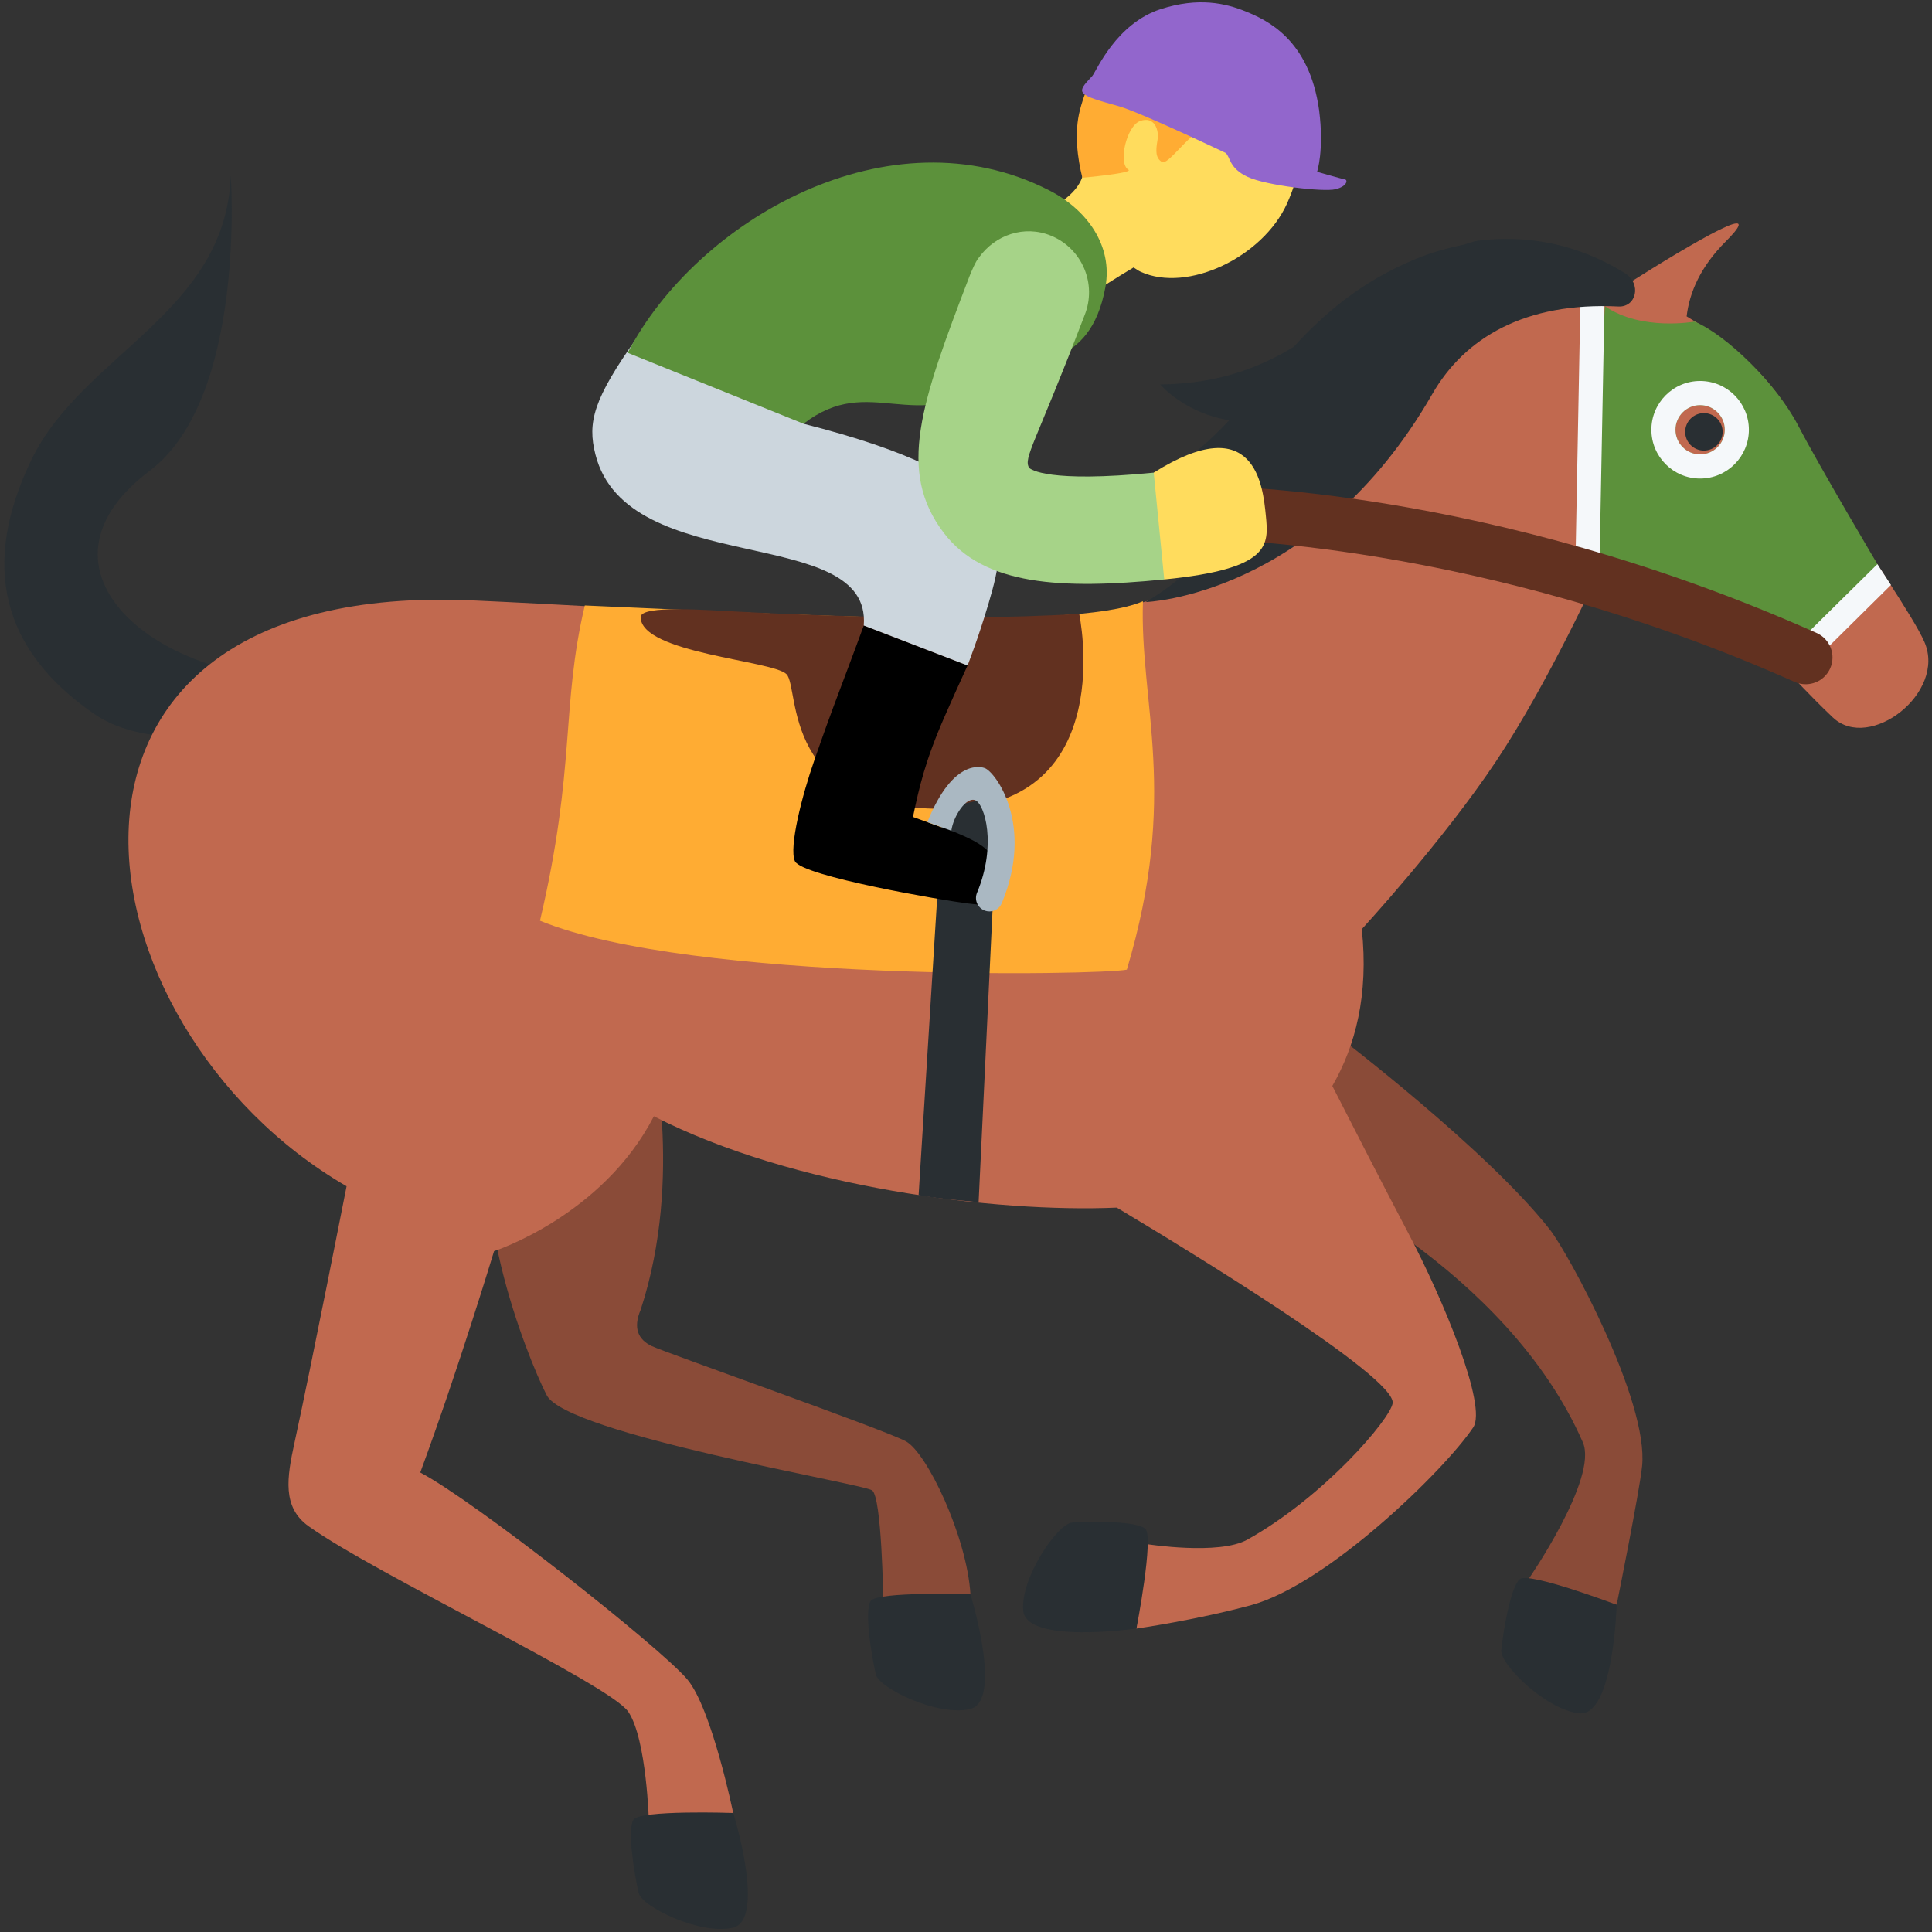 <svg width="36" height="36" viewBox="0 0 36 36" fill="none" xmlns="http://www.w3.org/2000/svg">
<rect x="0" y="0" width="36" height="36" fill="#333333" stroke="none"/>
<path d="M7.279 12.849C7.279 12.849 3.47 14.492 1.747 13.298C0.024 12.105 -0.363 10.525 0.588 8.562C1.539 6.601 4.211 5.83 4.3 3.27C4.3 3.27 4.598 7.411 2.787 8.775C0.225 10.708 3.233 12.985 6.309 12.603C9.387 12.221 7.279 12.849 7.279 12.849V12.849Z" fill="#292F33"/>
<path d="M12.125 19.375C12.125 19.375 12.753 21.917 11.938 24.405C11.793 24.746 11.889 24.961 12.146 25.083C12.402 25.205 16.44 26.625 16.875 26.854C17.271 27.062 18.017 28.634 18.083 29.708C17.239 29.926 16.458 29.812 16.458 29.812C16.458 29.812 16.433 27.897 16.25 27.77C16.067 27.643 10.564 26.722 10.188 25.999C9.812 25.276 8.577 22.111 9.376 20.707C9.601 20.312 10.013 19.557 10.013 19.557L12.125 19.375V19.375Z" fill="#8A4B38"/>
<path d="M18.083 29.708C18.083 29.708 18.699 31.701 18.075 31.846C17.47 31.987 16.381 31.458 16.32 31.2C16.239 30.857 16.104 30.021 16.222 29.834C16.34 29.648 18.083 29.708 18.083 29.708V29.708Z" fill="#292F33"/>
<path d="M24.188 21.875L24.938 19.313C24.938 19.313 27.704 21.418 28.876 22.907C29.22 23.344 30.723 26.105 30.598 27.32C30.548 27.808 30.124 29.903 30.124 29.903L28.473 29.438C28.473 29.438 29.785 27.542 29.494 26.876C28.066 23.613 24.188 21.875 24.188 21.875V21.875Z" fill="#8A4B38"/>
<path d="M28.321 29.424C28.493 29.285 30.124 29.903 30.124 29.903C30.124 29.903 30.067 31.988 29.429 31.925C28.811 31.864 27.949 31.013 27.974 30.75C28.008 30.399 28.149 29.563 28.321 29.424V29.424Z" fill="#292F33"/>
<path d="M8.812 11.188C12.249 11.344 16.019 11.626 18.312 11.626C21.967 11.626 23.531 10.198 24.874 9.001C27.162 6.964 27.833 4.779 30 5.501C30 5.501 30.632 5.09 31.247 4.723L31.508 4.571C31.764 4.423 32 4.295 32.164 4.224C32.328 4.152 32.422 4.137 32.392 4.214C32.373 4.265 32.299 4.357 32.156 4.5C31.684 4.972 31.481 5.45 31.428 5.895C33.438 7.097 33.521 8.171 34.299 9.447C34.791 10.254 35.659 11.501 35.859 11.962C36.271 12.91 34.835 14.014 34.153 13.369C33.26 12.524 33.192 12.247 32.121 11.625C31.138 11.609 30.146 11.209 29.813 10.605C29.813 10.605 28.875 12.688 27.875 14.188C26.875 15.688 25.375 17.313 25.375 17.313C25.506 18.54 25.255 19.489 24.826 20.235C25.211 20.992 25.75 22.042 26.243 22.98C26.899 24.225 27.716 26.204 27.451 26.598C26.917 27.396 24.732 29.524 23.314 29.909C22.284 30.189 21.174 30.346 21.174 30.346L21.367 28.772C21.367 28.772 22.71 28.985 23.242 28.689C24.669 27.894 25.908 26.441 25.95 26.147C26.02 25.66 22.109 23.279 20.81 22.502C18.544 22.599 14.788 22.133 12.184 20.8C11.226 22.66 9.206 23.313 9.206 23.313C9.206 23.313 8.539 25.521 7.831 27.438C8.848 27.971 12.299 30.692 12.806 31.292C13.262 31.832 13.662 33.782 13.662 33.782C12.842 34.157 12.092 33.969 12.092 33.969C12.092 33.969 12.053 32.407 11.707 31.896C11.361 31.385 7.006 29.337 5.749 28.438C5.257 28.086 5.345 27.535 5.487 26.886C5.808 25.415 6.457 22.105 6.458 22.104C1.312 19.125 -0 10.788 8.812 11.188V11.188Z" fill="#C1694F"/>
<path d="M13.664 33.782C13.664 33.782 14.28 35.775 13.656 35.92C13.051 36.061 11.962 35.532 11.901 35.274C11.82 34.931 11.685 34.095 11.803 33.908C11.921 33.721 13.664 33.782 13.664 33.782V33.782ZM21.34 28.486C21.507 28.632 21.176 30.345 21.176 30.345C21.176 30.345 19.112 30.644 19.065 30.005C19.02 29.385 19.712 28.391 19.975 28.371C20.326 28.344 21.173 28.34 21.34 28.486Z" fill="#292F33"/>
<path d="M10.897 11.282C14.192 11.417 20 11.781 21.297 11.203C21.234 13.125 21.973 14.808 20.997 18.068C20.537 18.169 12.875 18.312 10.062 17.156C10.734 14.294 10.451 13.163 10.897 11.282Z" fill="#FFAC33"/>
<path d="M20.109 11.438C20.109 11.438 20.868 14.981 17.701 15.068C14.534 15.155 14.909 12.821 14.656 12.563C14.403 12.305 11.938 12.172 11.938 11.499C11.938 11.266 13.207 11.372 13.812 11.4C14.115 11.414 17.401 11.604 20.109 11.438V11.438Z" fill="#623120"/>
<path d="M29.906 5.706C30.588 6.176 31.576 5.992 31.576 5.992C32.17 6.242 33.1 7.148 33.506 7.929C33.912 8.71 35.031 10.593 35.031 10.593C35.031 10.593 33.937 11.458 33.312 12.499C33.312 12.499 32.781 11.968 32.12 11.624C30.178 11.561 29.812 10.604 29.812 10.604C29.812 10.604 29.781 7.612 29.906 5.706V5.706ZM31.679 8.467C31.932 8.467 32.139 8.261 32.139 8.008C32.139 7.755 31.932 7.549 31.679 7.549C31.426 7.549 31.22 7.755 31.22 8.008C31.22 8.261 31.426 8.467 31.679 8.467Z" fill="#5C913B"/>
<path d="M31.75 8.396C31.557 8.396 31.401 8.24 31.401 8.047C31.401 7.854 31.557 7.698 31.75 7.698C31.942 7.698 32.099 7.854 32.099 8.047C32.099 8.24 31.942 8.396 31.75 8.396Z" fill="#292F33"/>
<path d="M31.679 7.099C32.181 7.099 32.588 7.507 32.588 8.008C32.588 8.509 32.181 8.917 31.679 8.917C31.178 8.917 30.771 8.509 30.771 8.008C30.771 7.507 31.178 7.099 31.679 7.099V7.099ZM31.679 8.467C31.932 8.467 32.139 8.261 32.139 8.008C32.139 7.755 31.932 7.549 31.679 7.549C31.426 7.549 31.22 7.755 31.22 8.008C31.22 8.261 31.426 8.467 31.679 8.467ZM33.464 12.652L35.235 10.9L34.982 10.512L33.141 12.329L33.464 12.652ZM29.896 5.699L29.447 5.69L29.354 10.588L29.803 10.597L29.896 5.699Z" fill="#F5F8FA"/>
<path d="M23.345 9.07C21.572 10.516 20.198 9.392 20.198 9.392C21.493 9.121 22.254 8.525 22.906 7.83C22.071 7.699 21.619 7.164 21.619 7.164C22.68 7.151 23.443 6.864 24.104 6.465C24.669 5.851 25.337 5.263 26.358 4.834C26.652 4.709 26.964 4.624 27.28 4.558C27.366 4.533 27.458 4.495 27.538 4.485C28.444 4.371 29.383 4.536 30.275 5.088C30.597 5.288 30.489 5.727 30.158 5.711C28.417 5.626 27.292 6.293 26.688 7.344C24.519 11.116 21.344 11.219 21.344 11.219C21.344 11.219 22.634 10.531 23.345 9.07V9.07ZM18.235 22.4L18.596 14.834L17.567 15.062L17.117 22.27C17.494 22.341 18.235 22.4 18.235 22.4Z" fill="#292F33"/>
<path d="M33.646 12.75C33.837 12.75 34.02 12.64 34.103 12.454C34.215 12.202 34.102 11.906 33.849 11.794C27.71 9.058 22.631 9.059 22.372 9.047C22.097 9.048 21.874 9.273 21.875 9.549C21.876 9.824 22.101 10.047 22.375 10.047H22.379C22.483 10.047 27.529 10.072 33.442 12.707C33.508 12.736 33.577 12.75 33.646 12.75V12.75Z" fill="#623120"/>
<path d="M17.125 5.516C17.563 4.047 20.381 4.285 20.202 2.925L20.323 3.168C20.351 2.961 20.402 2.752 20.494 2.548C20.944 1.551 22.016 1.062 22.888 1.456C23.644 1.797 24.626 1.805 24.229 3.092C24.168 3.289 24.095 3.543 23.981 3.795C23.529 4.791 22.132 5.46 21.259 5.066C21.209 5.044 21.168 5.011 21.122 4.984C20.915 5.107 20.282 5.49 19.258 6.189C18.051 7.012 16.69 6.986 17.125 5.516V5.516Z" fill="#FFDC5D"/>
<path d="M24.111 1.419C23.855 0.919 22.811 0.354 21.919 0.409C20.915 0.472 20.355 1.169 20.125 2.042C20.011 2.472 20.079 2.956 20.168 3.312C20.168 3.312 21.133 3.225 21.026 3.162C20.828 3.045 20.991 2.347 21.244 2.255C21.509 2.158 21.605 2.418 21.567 2.619C21.532 2.82 21.535 2.943 21.648 3.017C21.759 3.091 22.137 2.515 22.413 2.403C22.867 2.218 23.904 3.535 24.229 3.093C24.43 2.817 24.428 2.038 24.111 1.419Z" fill="#FFAC33"/>
<path d="M22.837 2.849C22.837 2.849 21.255 2.095 20.849 1.98C20.443 1.865 20.246 1.814 20.178 1.728C20.111 1.642 20.281 1.503 20.356 1.412C20.431 1.321 20.796 0.438 21.631 0.169C22.327 -0.055 22.833 0.058 23.214 0.214C23.595 0.37 24.398 0.726 24.58 2.056C24.676 2.801 24.542 3.201 24.542 3.201C24.542 3.201 25.018 3.337 25.065 3.345C25.112 3.353 25.107 3.471 24.886 3.526C24.665 3.581 23.594 3.458 23.246 3.295C22.898 3.132 22.928 2.924 22.837 2.849Z" fill="#9266CC"/>
<path d="M15.172 14.172C15.358 13.64 15.421 13.456 15.726 12.648C15.826 12.384 15.945 12.063 16.096 11.655L18.029 12.4C17.854 12.783 17.716 13.088 17.604 13.346C17.239 14.178 17.128 14.667 17.012 15.223L17.812 15.514C18.2 15.682 18.623 15.847 18.671 16.447C18.706 16.909 18.329 16.871 18.035 16.835C17.602 16.783 14.943 16.329 14.812 16.047C14.695 15.79 14.951 14.804 15.172 14.172Z" fill="black"/>
<path d="M18.029 12.4C18.029 12.4 18.229 11.894 18.424 11.231C18.8 9.949 18.989 8.917 14.973 7.896C14.997 7.854 15.029 7.804 15.072 7.744C16.396 5.886 19.325 4.048 18.563 3.929C14.731 3.328 13.556 3.922 11.879 6.278C11.052 7.44 10.943 7.871 11.095 8.469C11.685 10.797 16.245 9.741 16.095 11.655L18.029 12.4Z" fill="#CCD6DD"/>
<path d="M18.561 7.086C17.026 8.141 16.222 6.932 14.973 7.896L11.696 6.574C12.977 4.109 16.575 2.021 19.556 3.55C20.249 3.905 20.741 4.574 20.597 5.354C20.308 6.914 19.192 6.653 18.561 7.086V7.086Z" fill="#5C913B"/>
<path d="M18.063 5.153C18.094 5.073 18.18 4.866 18.242 4.797C18.542 4.378 19.084 4.188 19.582 4.391C20.165 4.629 20.446 5.294 20.208 5.878C19.284 8.291 19.066 8.529 19.176 8.717C19.206 8.747 19.524 9.001 21.499 8.807L22 9V10L21.695 10.797C19.771 10.986 18.336 10.911 17.588 9.932C16.709 8.78 17.16 7.511 18.063 5.153V5.153Z" fill="#A6D388"/>
<path d="M21.498 8.807C23.391 7.616 23.533 9.057 23.587 9.606C23.641 10.156 23.685 10.601 21.694 10.797L21.498 8.807Z" fill="#FFDC5D"/>
<path d="M17.727 15.478L17.28 15.319C17.768 14.101 18.311 14.298 18.351 14.313C18.551 14.389 19.276 15.366 18.667 16.829C18.628 16.922 18.541 16.979 18.447 16.983C18.411 16.985 18.374 16.978 18.34 16.964C18.213 16.91 18.152 16.765 18.205 16.637C18.578 15.741 18.347 14.986 18.174 14.912C18.002 14.839 17.763 15.214 17.727 15.478V15.478Z" fill="#AAB8C2"/>
</svg>
